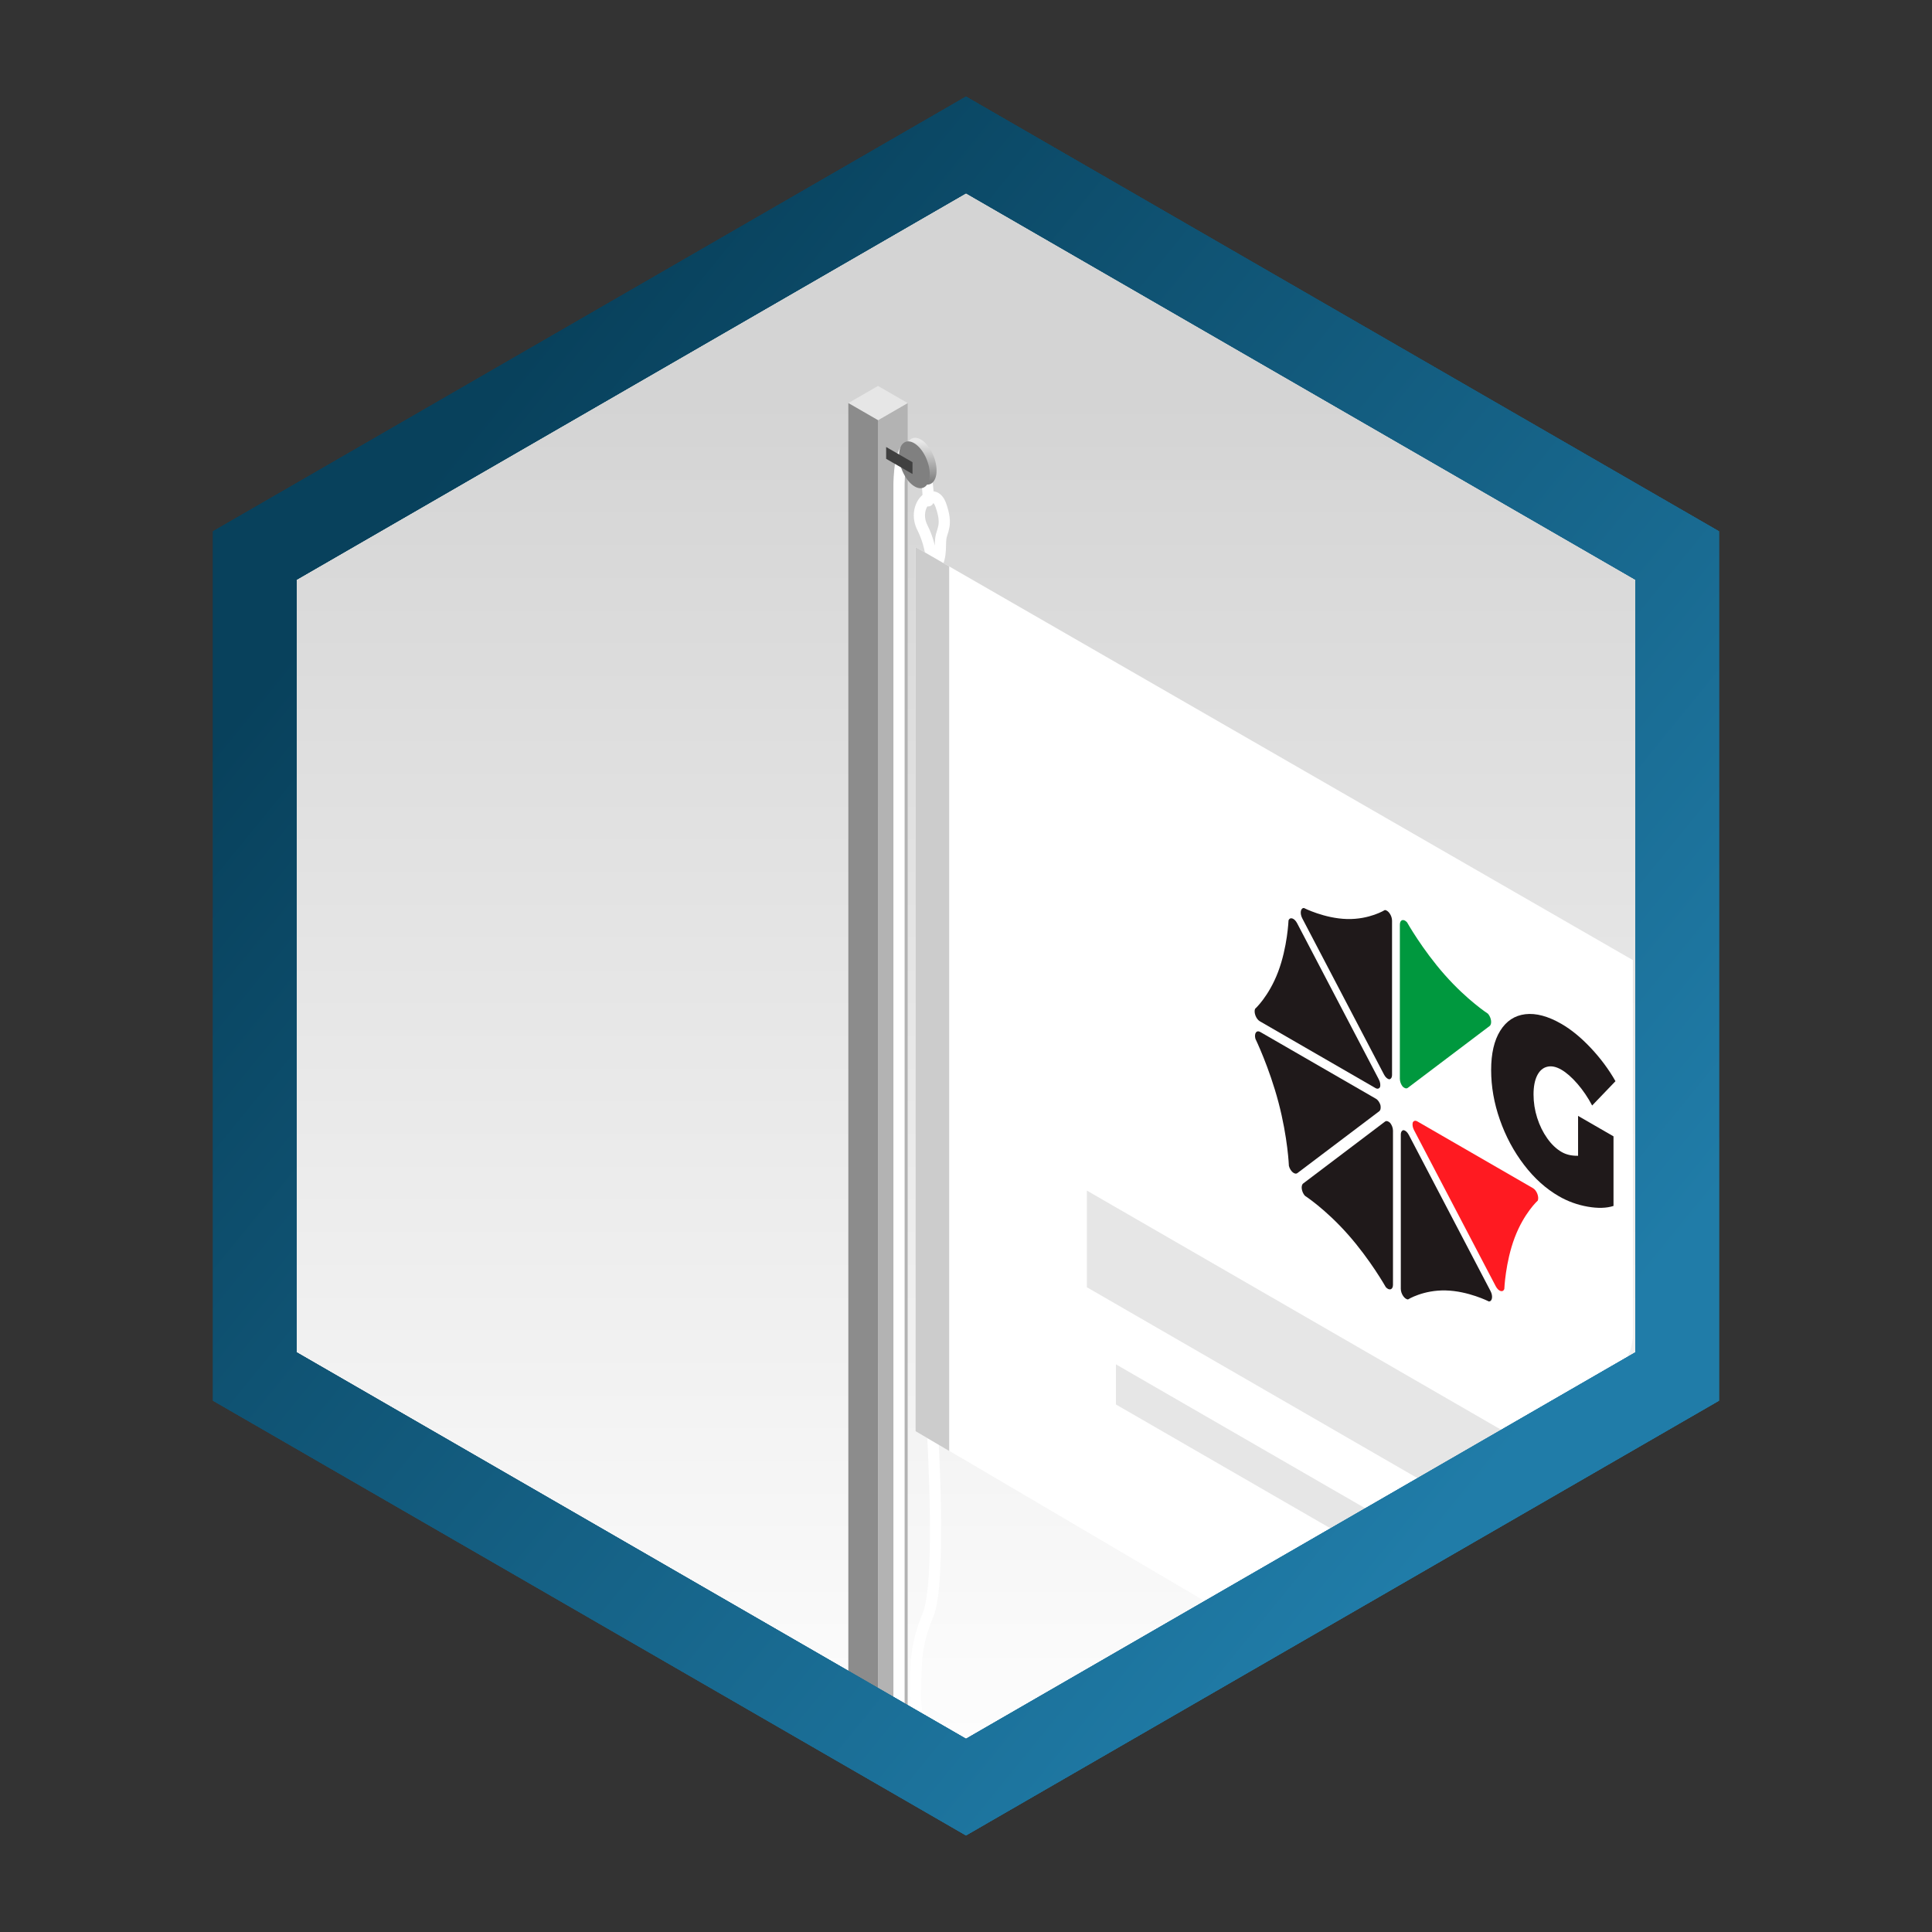 <?xml version="1.0" encoding="UTF-8" standalone="no"?><!DOCTYPE svg PUBLIC "-//W3C//DTD SVG 1.1//EN" "http://www.w3.org/Graphics/SVG/1.1/DTD/svg11.dtd"><svg width="100%" height="100%" viewBox="0 0 500 500" version="1.1" xmlns="http://www.w3.org/2000/svg" xmlns:xlink="http://www.w3.org/1999/xlink" xml:space="preserve" xmlns:serif="http://www.serif.com/" style="fill-rule:evenodd;clip-rule:evenodd;stroke-linecap:round;stroke-linejoin:round;stroke-miterlimit:1.5;"><rect x="0" y="0" width="500" height="500" fill="#333333" stroke="none"/><rect id="cappio_cordino" x="0" y="0" width="500" height="500" style="fill:none;"/><clipPath id="_clip1"><rect id="cappio_cordino1" serif:id="cappio_cordino" x="0" y="0" width="500" height="500"/></clipPath><g clip-path="url(#_clip1)"><g><rect id="cappio" x="32.5" y="35" width="435" height="435" style="fill:none;"/><path d="M243.121,38.967c4.257,-2.453 9.501,-2.453 13.758,0c29.487,17.029 145.116,83.787 174.603,100.816c4.257,2.453 6.879,6.995 6.879,11.907l0,201.62c0,4.912 -2.622,9.454 -6.879,11.907c-29.487,17.029 -145.116,83.787 -174.603,100.816c-4.257,2.453 -9.501,2.453 -13.758,0c-29.487,-17.029 -145.116,-83.787 -174.603,-100.816c-4.257,-2.453 -6.879,-6.995 -6.879,-11.907l0,-201.62c0,-4.912 2.622,-9.454 6.879,-11.907c29.487,-17.029 145.116,-83.787 174.603,-100.816Z" style="fill:url(#_Linear2);"/><path d="M227.223,454.485l7.68,-4.431l0,-345.744l-7.68,4.431l0,345.744Z" style="fill:#b3b3b3;"/><path d="M219.55,104.31l7.673,-4.431l7.68,4.431l-7.68,4.431l-7.673,-4.431Z" style="fill:#e6e6e6;"/><path d="M227.223,454.404l-7.673,-4.35l0,-345.744l7.673,4.431l0,345.663Z" style="fill:#8c8c8c;"/><path d="M241.3,369.95c0,0 2.419,39.301 -1.079,47.85c-3.503,8.549 -3.039,12.58 -3.271,19.575c-0.232,6.995 2.175,15.225 2.175,15.225" style="fill:none;stroke:#fff;stroke-width:2.9px;"/><path d="M232.664,448.25l0,-322.828c0,0 0.023,-12.505 3.95,-8.584c3.926,3.927 3.596,12.777 3.596,12.777" style="fill:none;stroke:#fff;stroke-width:2.9px;"/><path d="M241.3,148.1c0,0 0.249,-5.957 -2.587,-11.554c-2.836,-5.597 2.871,-11.112 4.762,-5.846c1.891,5.266 0.278,6.432 0,8.7c-0.278,2.268 0.4,5.377 -2.175,8.7Z" style="fill:none;stroke:#fff;stroke-width:2.9px;"/><path d="M422.585,248.475l0,96.906c0,4.408 -2.349,8.474 -6.16,10.678l-102.834,59.369l-63.591,-37.41l-13.05,-7.621l0,-228.822l185.635,106.9Z" style="fill:#fff;"/><path d="M245.65,375.512l0,-228.926l-8.7,-5.011l0,228.822l8.7,5.115Z" style="fill:#ccc;"/><g><path d="M397.981,310.703c0.371,-0.969 -0.284,-2.651 -1.247,-3.207l-29.928,-17.279c-0.551,-0.319 -0.963,-0.145 -1.183,0.279c-0.139,0.51 -0.064,1.235 0.325,1.978l21.164,40.437c0.684,1.299 1.833,1.665 2.204,0.685c0,0 0.273,-6.926 2.685,-13.3c2.413,-6.38 5.98,-9.593 5.98,-9.593" style="fill:#ff1a21;fill-rule:nonzero;"/><path d="M364.15,238.708c-0.888,-1.01 -1.868,-0.696 -1.868,0.585l0,39.904c0,0.737 0.308,1.462 0.719,1.996c0.447,0.435 0.957,0.632 1.346,0.336l21.164,-15.996c0.679,-0.517 0.453,-2.187 -0.435,-3.19c0,0 -5.318,-3.434 -11.147,-10.017c-5.829,-6.583 -9.779,-13.618 -9.779,-13.618" style="fill:#00983e;fill-rule:nonzero;"/><path d="M324.803,261.101c-0.372,0.969 0.278,2.651 1.247,3.208l29.928,17.284c0.551,0.313 0.962,0.139 1.183,-0.284c0.133,-0.511 0.064,-1.236 -0.331,-1.978l-21.158,-40.438c-0.685,-1.299 -1.839,-1.664 -2.204,-0.684c0,0 -0.279,6.925 -2.691,13.299c-2.413,6.38 -5.974,9.593 -5.974,9.593" style="fill:#1f191a;fill-rule:nonzero;"/><path d="M358.634,333.097c0.887,1.003 1.868,0.702 1.868,-0.586l0,-39.904c0,-0.731 -0.314,-1.462 -0.725,-1.995c-0.441,-0.435 -0.952,-0.632 -1.34,-0.342l-21.164,16.008c-0.685,0.51 -0.453,2.18 0.435,3.184c0,0 5.318,3.433 11.141,10.016c5.829,6.583 9.785,13.619 9.785,13.619" style="fill:#1f191a;fill-rule:nonzero;"/><path d="M337.47,234.99c-0.893,-0.023 -1.12,1.386 -0.441,2.685l21.164,40.438c0.389,0.742 0.899,1.137 1.346,1.212c0.412,-0.058 0.719,-0.429 0.719,-1.16l0,-39.904c0,-1.288 -0.974,-2.72 -1.868,-2.743c0,0 -3.949,2.47 -9.773,2.325c-5.829,-0.145 -11.147,-2.847 -11.147,-2.847" style="fill:#1f191a;fill-rule:nonzero;"/><path d="M333.566,301.736c0.366,1.398 1.526,2.372 2.204,1.856l21.165,-15.996c0.388,-0.296 0.458,-0.934 0.324,-1.607c-0.22,-0.678 -0.632,-1.328 -1.183,-1.641l-29.928,-17.278c-0.963,-0.557 -1.618,0.365 -1.247,1.769c0,0 3.561,7.325 5.98,16.489c2.413,9.164 2.685,16.408 2.685,16.408" style="fill:#1f191a;fill-rule:nonzero;"/><path d="M385.314,336.815c0.887,0.023 1.119,-1.387 0.435,-2.686l-21.158,-40.437c-0.389,-0.743 -0.899,-1.137 -1.346,-1.213c-0.412,0.058 -0.719,0.43 -0.719,1.166l0,39.904c0,1.282 0.98,2.72 1.867,2.744c0,0 3.95,-2.477 9.779,-2.326c5.829,0.145 11.142,2.848 11.142,2.848" style="fill:#1f191a;fill-rule:nonzero;"/><path d="M408.404,288.791l9.17,5.295l0,18.009c-1.81,0.592 -4.049,0.65 -6.705,0.186c-2.657,-0.47 -5.139,-1.369 -7.442,-2.703c-3.352,-1.932 -6.356,-4.64 -9.013,-8.12c-2.662,-3.48 -4.744,-7.366 -6.246,-11.658c-1.508,-4.292 -2.262,-8.584 -2.262,-12.888c0,-4.263 0.783,-7.65 2.354,-10.161c1.566,-2.518 3.736,-3.944 6.496,-4.275c2.767,-0.325 5.887,0.51 9.362,2.517c2.517,1.456 5.046,3.527 7.58,6.218c2.535,2.697 4.663,5.562 6.386,8.601l-6.038,6.293c-1.079,-2.059 -2.349,-3.926 -3.805,-5.614c-1.461,-1.682 -2.853,-2.9 -4.17,-3.66c-1.357,-0.783 -2.581,-1.032 -3.689,-0.748c-1.107,0.278 -1.966,1.044 -2.581,2.285c-0.614,1.241 -0.922,2.871 -0.922,4.878c0,2.053 0.313,4.066 0.94,6.043c0.632,1.984 1.502,3.759 2.61,5.313c1.108,1.566 2.349,2.744 3.729,3.538c1.172,0.679 2.581,1.004 4.246,0.975l0,-10.324Z" style="fill:#1f191a;fill-rule:nonzero;"/></g><path d="M395.267,373.929l-113.976,-65.801l0,25.015l94.296,54.445l19.68,-13.659Z" style="fill:#e6e6e6;"/><path d="M361.453,395.035l-72.657,-41.946l0,10.382l63.957,36.923l8.7,-5.359Z" style="fill:#e6e6e6;"/><path d="M238.412,113.799c2.192,1.328 3.973,4.901 3.973,7.969c0,3.074 -1.781,4.483 -3.973,3.155c-2.199,-1.328 -3.979,-4.901 -3.979,-7.969c0,-3.068 1.78,-4.483 3.979,-3.155Z" style="fill:url(#_Linear3);"/><path d="M236.637,114.727c2.198,1.328 3.979,4.901 3.979,7.969c0,3.068 -1.781,4.483 -3.979,3.155c-2.193,-1.328 -3.973,-4.901 -3.973,-7.969c0,-3.074 1.78,-4.483 3.973,-3.155Z" style="fill:#808080;"/><path d="M236.155,119.616l-6.82,-3.932l0,3.056l6.82,3.933l0,-3.057Z" style="fill:#404040;"/></g><g id="Symbol"><g id="Symbol1" serif:id="Symbol"><g id="border"><path id="border1" serif:id="border" d="M250,25l194.856,112.5l0,225l-194.856,112.5l-194.856,-112.5l0,-225l194.856,-112.5Zm0,25l173.205,100l0,200l-173.205,100l-173.205,-100l0,-200l173.205,-100Z" style="fill:url(#_Linear4);"/><path id="border2" serif:id="border" d="M250,25l194.856,112.5l0,225l-194.856,112.5l-194.856,-112.5l0,-225l194.856,-112.5Zm0,25l173.205,100l0,200l-173.205,100l-173.205,-100l0,-200l173.205,-100Z" style="fill:url(#_Linear5);"/></g></g><g id="Symbol2" serif:id="Symbol"><g id="border3" serif:id="border"><path id="border4" serif:id="border" d="M250,25l194.856,112.5l0,225l-194.856,112.5l-194.856,-112.5l0,-225l194.856,-112.5Zm0,25l173.205,100l0,200l-173.205,100l-173.205,-100l0,-200l173.205,-100Z" style="fill:url(#_Linear6);"/><path id="border5" serif:id="border" d="M250,25l194.856,112.5l0,225l-194.856,112.5l-194.856,-112.5l0,-225l194.856,-112.5Zm0,25l173.205,100l0,200l-173.205,100l-173.205,-100l0,-200l173.205,-100Z" style="fill:url(#_Linear7);"/></g></g></g></g><defs><linearGradient id="_Linear2" x1="0" y1="0" x2="1" y2="0" gradientUnits="userSpaceOnUse" gradientTransform="matrix(2.23742e-14,365.398,-365.398,2.23742e-14,156.818,102.425)"><stop offset="0" style="stop-color:#d4d4d4;stop-opacity:1"/><stop offset="1" style="stop-color:#fff;stop-opacity:1"/></linearGradient><linearGradient id="_Linear3" x1="0" y1="0" x2="1" y2="0" gradientUnits="userSpaceOnUse" gradientTransform="matrix(6.36709e-16,10.398,-10.398,6.36709e-16,239.026,114.238)"><stop offset="0" style="stop-color:#e9e9e9;stop-opacity:1"/><stop offset="1" style="stop-color:#808080;stop-opacity:1"/></linearGradient><linearGradient id="_Linear4" x1="0" y1="0" x2="1" y2="0" gradientUnits="userSpaceOnUse" gradientTransform="matrix(287.52,235.351,-235.351,287.52,114.24,123.48)"><stop offset="0" style="stop-color:#08415c;stop-opacity:1"/><stop offset="1" style="stop-color:#207ca8;stop-opacity:1"/></linearGradient><linearGradient id="_Linear5" x1="0" y1="0" x2="1" y2="0" gradientUnits="userSpaceOnUse" gradientTransform="matrix(287.52,235.351,-235.351,287.52,114.24,123.48)"><stop offset="0" style="stop-color:#08415c;stop-opacity:1"/><stop offset="1" style="stop-color:#207ca8;stop-opacity:1"/></linearGradient><linearGradient id="_Linear6" x1="0" y1="0" x2="1" y2="0" gradientUnits="userSpaceOnUse" gradientTransform="matrix(287.52,235.351,-235.351,287.52,114.24,123.48)"><stop offset="0" style="stop-color:#08415c;stop-opacity:1"/><stop offset="1" style="stop-color:#207ca8;stop-opacity:1"/></linearGradient><linearGradient id="_Linear7" x1="0" y1="0" x2="1" y2="0" gradientUnits="userSpaceOnUse" gradientTransform="matrix(287.52,235.351,-235.351,287.52,114.24,123.48)"><stop offset="0" style="stop-color:#08415c;stop-opacity:1"/><stop offset="1" style="stop-color:#207ca8;stop-opacity:1"/></linearGradient></defs></svg>